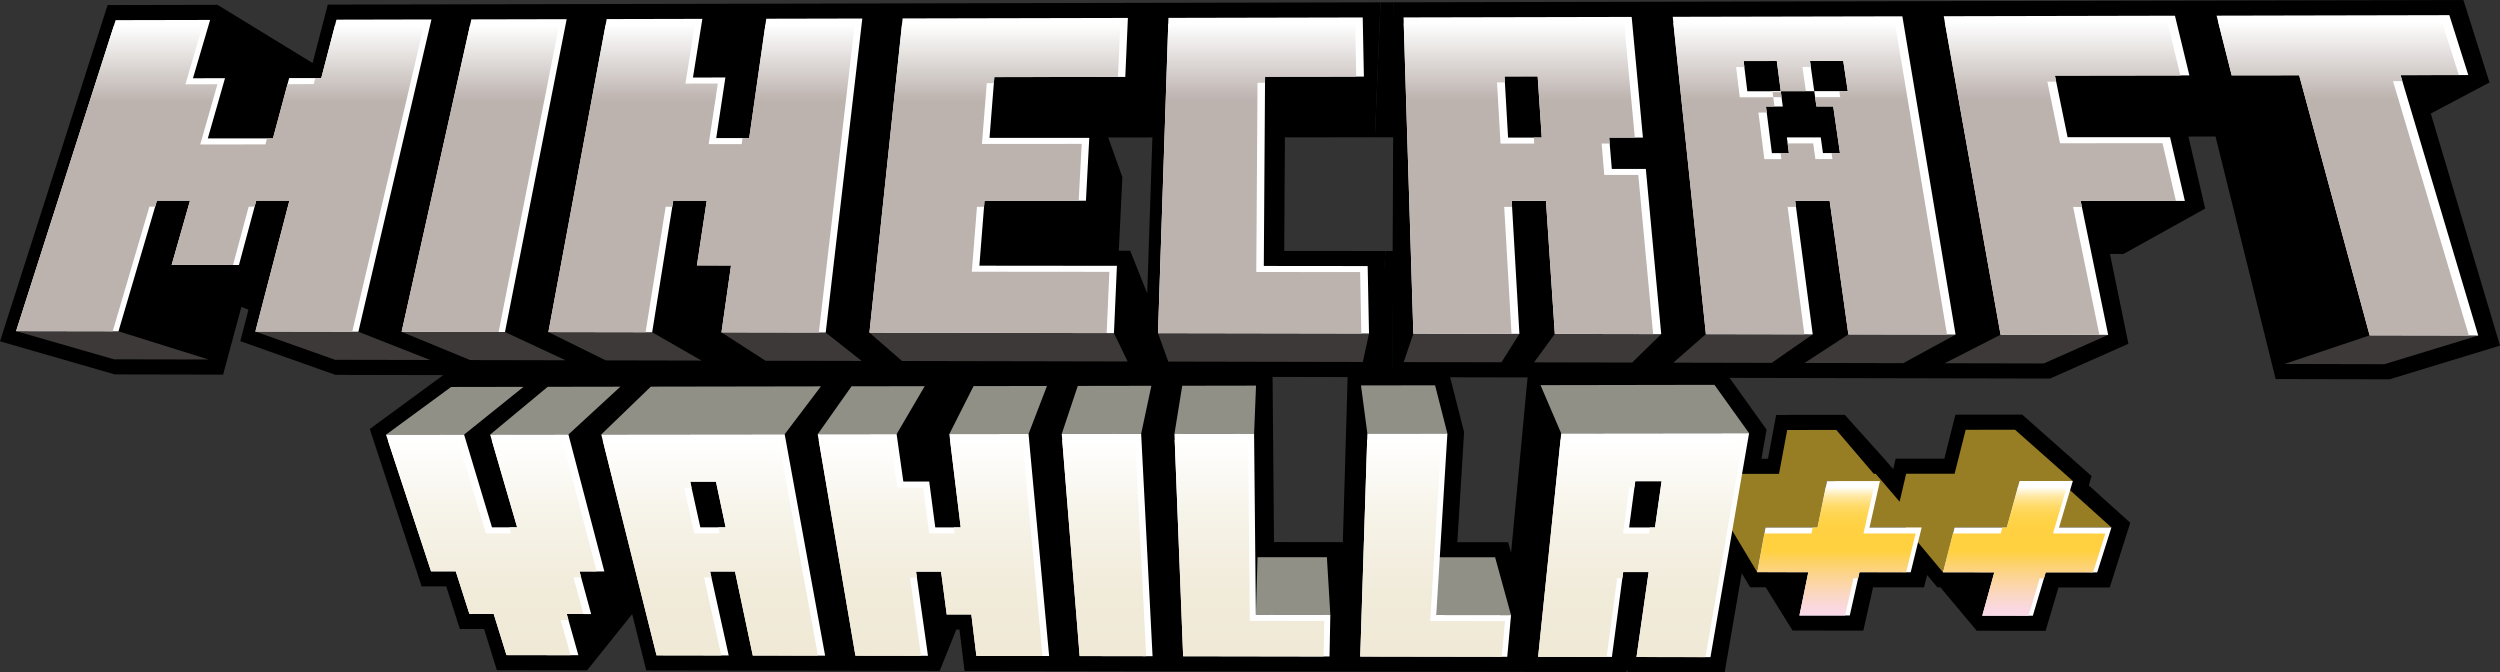 <?xml version="1.0" encoding="UTF-8"?>
<svg id="Layer_2" data-name="Layer 2" xmlns="http://www.w3.org/2000/svg" xmlns:xlink="http://www.w3.org/1999/xlink" viewBox="0 0 1656.31 445.38">
  <rect x="0" y="0" width="1656.31" height="445.38" fill="#333333" stroke="none"/>
  <defs>
    <style>
      .cls-1 {
        fill: url(#linear-gradient-2);
      }

      .cls-2 {
        fill: #fff;
      }

      .cls-3 {
        fill: url(#linear-gradient-17);
      }

      .cls-4 {
        fill: url(#linear-gradient-15);
      }

      .cls-5 {
        fill: url(#linear-gradient-18);
      }

      .cls-6 {
        fill: url(#linear-gradient-14);
      }

      .cls-7 {
        fill: url(#linear-gradient-6);
      }

      .cls-8 {
        fill: url(#linear-gradient-11);
      }

      .cls-9 {
        fill: url(#linear-gradient-10);
      }

      .cls-10 {
        fill: #3d3938;
      }

      .cls-11 {
        fill: url(#linear-gradient-16);
      }

      .cls-12 {
        fill: #919086;
      }

      .cls-13 {
        fill: #977f2e;
      }

      .cls-14 {
        fill: url(#linear-gradient-5);
      }

      .cls-15 {
        fill: url(#linear-gradient-7);
      }

      .cls-16 {
        fill: url(#linear-gradient-9);
      }

      .cls-17 {
        fill: url(#linear-gradient-3);
      }

      .cls-18 {
        fill: url(#linear-gradient);
      }

      .cls-19 {
        fill: #977d23;
      }

      .cls-20 {
        fill: url(#linear-gradient-19);
      }

      .cls-21 {
        fill: url(#linear-gradient-4);
      }

      .cls-22 {
        fill: url(#linear-gradient-8);
      }

      .cls-23 {
        fill: url(#linear-gradient-12);
      }

      .cls-24 {
        fill: url(#linear-gradient-13);
      }
    </style>
    <linearGradient id="linear-gradient" x1="1086.93" y1="435.36" x2="1086.93" y2="291.01" gradientUnits="userSpaceOnUse">
      <stop offset="0" stop-color="#f0e9d6"/>
      <stop offset=".3" stop-color="#f1ebda"/>
      <stop offset=".65" stop-color="#f6f3e8"/>
      <stop offset="1" stop-color="#fff"/>
    </linearGradient>
    <linearGradient id="linear-gradient-2" x1="949.15" y1="435.13" x2="949.15" y2="291.23" xlink:href="#linear-gradient"/>
    <linearGradient id="linear-gradient-3" x1="326.2" y1="434.09" x2="326.2" y2="291.87" xlink:href="#linear-gradient"/>
    <linearGradient id="linear-gradient-4" x1="827.82" y1="434.93" x2="827.82" y2="291.37" xlink:href="#linear-gradient"/>
    <linearGradient id="linear-gradient-5" x1="470.63" y1="434.37" x2="470.63" y2="291.71" xlink:href="#linear-gradient"/>
    <linearGradient id="linear-gradient-6" x1="616.56" y1="434.62" x2="616.56" y2="291.53" xlink:href="#linear-gradient"/>
    <linearGradient id="linear-gradient-7" x1="731.57" y1="434.73" x2="731.57" y2="291.45" xlink:href="#linear-gradient"/>
    <linearGradient id="linear-gradient-8" x1="1341.06" y1="407.92" x2="1341.06" y2="322.66" gradientUnits="userSpaceOnUse">
      <stop offset="0" stop-color="#fad9e8"/>
      <stop offset=".06" stop-color="#fad8df"/>
      <stop offset=".15" stop-color="#fad7c6"/>
      <stop offset=".27" stop-color="#fcd59f"/>
      <stop offset=".41" stop-color="#fdd269"/>
      <stop offset=".5" stop-color="#ffd140"/>
      <stop offset=".67" stop-color="#ffd142"/>
      <stop offset=".75" stop-color="#ffd349"/>
      <stop offset=".8" stop-color="#ffd655"/>
      <stop offset=".85" stop-color="#ffda67"/>
      <stop offset=".88" stop-color="#ffe07e"/>
      <stop offset=".92" stop-color="#ffe69a"/>
      <stop offset=".95" stop-color="#ffefbc"/>
      <stop offset=".98" stop-color="#fff8e2"/>
      <stop offset="1" stop-color="#fff"/>
    </linearGradient>
    <linearGradient id="linear-gradient-9" x1="1216.67" y1="407.78" x2="1216.67" y2="322.72" xlink:href="#linear-gradient-8"/>
    <linearGradient id="linear-gradient-10" x1="1552.62" y1="222.3" x2="1552.62" y2="14.02" gradientUnits="userSpaceOnUse">
      <stop offset=".13" stop-color="#bcb2ae"/>
      <stop offset=".75" stop-color="#bcb2ae"/>
      <stop offset="1" stop-color="#fff"/>
    </linearGradient>
    <linearGradient id="linear-gradient-11" x1="1199.29" y1="221.68" x2="1199.29" y2="14.79" xlink:href="#linear-gradient-10"/>
    <linearGradient id="linear-gradient-12" x1="1177.31" y1="64.4" x2="1177.31" y2="60.4" xlink:href="#linear-gradient-10"/>
    <linearGradient id="linear-gradient-13" x1="1366.51" y1="221.86" x2="1366.51" y2="14.41" xlink:href="#linear-gradient-10"/>
    <linearGradient id="linear-gradient-14" x1="1012.61" y1="221.33" x2="1012.61" y2="15.18" xlink:href="#linear-gradient-10"/>
    <linearGradient id="linear-gradient-15" x1="834.56" y1="220.98" x2="834.56" y2="15.56" xlink:href="#linear-gradient-10"/>
    <linearGradient id="linear-gradient-16" x1="318.25" y1="219.96" x2="318.25" y2="16.7" xlink:href="#linear-gradient-10"/>
    <linearGradient id="linear-gradient-17" x1="145.75" y1="219.78" x2="145.75" y2="16.89" xlink:href="#linear-gradient-10"/>
    <linearGradient id="linear-gradient-18" x1="659.13" y1="220.68" x2="659.13" y2="15.9" xlink:href="#linear-gradient-10"/>
    <linearGradient id="linear-gradient-19" x1="464.81" y1="220.34" x2="464.81" y2="16.27" xlink:href="#linear-gradient-10"/>
  </defs>
  <g id="Layer_1-2" data-name="Layer 1">
    <g id="SubLogo">
      <g>
        <polygon points="362.78 314.41 346.85 256.3 307.46 287.94 325.94 349.38 342.62 349.38 378.29 314.4 362.78 314.41"/>
        <polygon points="410.99 256.19 376.59 287.87 396.63 364.25 383.96 378.58 387.73 392.46 375.48 406.8 383.17 434.1 414.5 395 411.39 382.88 422.88 368.97 419.66 356 431.52 342.1 410.99 256.19"/>
        <polygon points="470.46 378.63 482.77 434.27 507.44 395.09 496.75 342.09 470.46 378.63"/>
        <polygon points="506.75 314.33 491.16 314.34 485.38 285.67 457.29 319.12 463.99 349.39 480.76 349.39 506.75 314.33"/>
        <polygon points="519.86 287.71 546.65 434.37 567.03 395.14 543.87 255.97 519.86 287.71"/>
        <polygon points="632.39 285.51 616.47 285.52 612.65 255.85 594.03 287.63 598.47 319.05 615.62 319.04 619.62 349.4 620.39 349.4 606.91 378.72 614.8 434.49 630.59 395.2 624.69 349.4 636.49 349.4 651.51 314.24 635.83 314.25 632.39 285.51"/>
        <polygon points="681.41 287.53 695.06 434.62 705.45 395.27 693.65 255.71 681.41 287.53"/>
        <polygon points="756.03 287.45 763.59 434.74 769.34 395.33 762.81 255.6 756.03 287.45"/>
        <polygon class="cls-13" points="1287.87 342.04 1280.99 369.35 1313.31 407.89 1321.27 379.17 1287.87 342.04"/>
        <polygon class="cls-13" points="1168.33 369.3 1192.18 407.75 1198.05 379.09 1173.41 342.05 1168.33 369.3"/>
        <polygon points="1068.14 395.61 1084.22 435.28 1092.26 379.02 1075.11 342.06 1068.14 395.61"/>
        <polygon points="1078.75 313.99 1062.82 314 1079.32 349.43 1096.48 349.44 1100.86 318.8 1082.52 284.99 1078.75 313.99"/>
        <polygon points="1007.42 395.55 1019.04 435.17 1034.34 287.14 1020.62 255.16 1007.42 395.55"/>
        <polygon points="897.61 395.45 901.19 434.97 905.92 287.28 901.68 255.36 897.61 395.45"/>
        <polygon points="830.87 287.37 832.04 407.33 833.16 369.15 832.15 255.48 830.87 287.37"/>
      </g>
      <polygon points="1383.87 321.59 1385.71 315.4 1339.78 274.7 1295.51 274.75 1288.18 303.86 1255.93 303.88 1254.3 310.89 1248.3 303.89 1222.21 274.84 1176.75 274.89 1171.34 303.93 1167.04 303.94 1170.38 284.59 1142 244.95 1012.52 245.17 1001.12 366.34 999.16 359.22 965.52 359.21 970 286.28 959.55 245.26 892.97 245.38 889.61 360.7 889.52 359.17 844.07 359.15 843.07 245.46 775.75 245.58 773.35 245.58 707.85 245.69 703.84 245.7 639.86 245.81 622.44 245.84 559.97 245.94 553.34 245.95 428.13 246.17 419.88 246.18 360.25 246.28 355.48 246.29 296.58 246.39 244.98 284.23 279.34 388.51 295.64 388.52 304.66 416.71 320.71 416.73 329.18 444.01 388.97 444.11 418.82 406.85 428.16 444.17 489.29 444.28 491.62 444.28 553.72 444.38 559.31 444.39 622.55 444.5 633.57 417.1 635.67 417.1 639.02 444.53 703.76 444.64 707.05 444.64 773.24 444.76 775.24 444.76 891.64 444.96 893.06 444.96 1008.72 445.15 1012.55 445.16 1077.67 445.27 1077.87 443.76 1078.48 445.27 1142.64 445.38 1153.95 379.78 1159.53 389.06 1169.83 389.07 1187.61 417.74 1234.51 417.8 1240.95 389.12 1274.74 389.14 1276.74 380.96 1283.57 389.14 1285.54 389.14 1309.64 417.88 1355.26 417.94 1363.79 389.19 1397.75 389.21 1411.34 346.34 1383.87 321.59"/>
      <polygon class="cls-19" points="1398.86 349.46 1364.69 318.66 1373.31 318.66 1335 284.71 1302.31 284.74 1294.97 313.86 1262.87 313.88 1258.54 332.38 1242.7 313.89 1241.4 313.89 1216.6 284.84 1184.06 284.88 1178.65 313.93 1146.68 313.95 1141.95 342.05 1164.19 379.07 1169.67 349.44 1204.12 349.44 1210.41 318.74 1214.46 318.74 1238.62 349.45 1262.46 349.45 1287.25 379.14 1294.89 349.45 1329.5 349.45 1336.79 323.13 1364.16 349.45 1398.86 349.46"/>
      <g>
        <polygon class="cls-12" points="298.86 256.38 255.75 288 307.46 287.94 346.85 256.3 298.86 256.38"/>
        <polygon class="cls-12" points="362.87 256.27 324.73 287.92 376.59 287.87 410.99 256.19 362.87 256.27"/>
        <polygon class="cls-12" points="431.17 256.16 398.35 287.84 519.86 287.71 543.87 255.97 431.17 256.16"/>
        <polygon class="cls-12" points="541.74 287.68 594.03 287.63 612.65 255.85 564.16 255.93 541.74 287.68"/>
        <polygon class="cls-12" points="628.94 287.59 681.41 287.53 693.65 255.71 645.01 255.8 628.94 287.59"/>
        <polygon class="cls-12" points="703.42 287.51 756.03 287.45 762.81 255.6 714.05 255.68 703.42 287.51"/>
        <polygon class="cls-12" points="1135.87 254.96 1020.62 255.16 1034.34 287.14 1158.81 287.01 1135.87 254.96"/>
        <polygon class="cls-12" points="944.41 369.2 951.54 407.47 1001.1 407.52 990.54 369.22 944.41 369.2"/>
        <polygon class="cls-12" points="950.78 255.28 901.68 255.36 905.92 287.28 958.93 287.23 950.78 255.28"/>
        <polygon class="cls-12" points="833.16 369.15 832.04 407.33 881.38 407.39 879.1 369.17 833.16 369.15"/>
        <polygon class="cls-12" points="783.26 255.56 778.1 287.43 830.87 287.37 832.15 255.48 783.26 255.56"/>
      </g>
      <path class="cls-2" d="m376.59,287.87l23.8,90.72h-16.43s7.68,28.23,7.68,28.23l-16.15-.02,7.69,27.3-47.63-.08-8.47-27.28-16.11-.02-9.02-28.19h-16.37s-29.83-90.53-29.83-90.53l51.72-.06,18.48,61.44h16.68s-17.9-61.46-17.9-61.46l51.86-.06Zm58.38,146.32l47.81.08-12.31-55.63h16.49s11.78,55.66,11.78,55.66l47.92.08-26.79-146.67-121.51.13,36.62,146.34Zm45.79-84.8h-16.77s-6.7-30.27-6.7-30.27h17.06s6.41,30.27,6.41,30.27m148.19-61.8l7.54,61.81h-16.86s-4-30.36-4-30.36h-17.15s-4.44-31.41-4.44-31.41l-52.29.06,25.01,146.72,48.05.08-7.89-55.77h16.57s3.74,28.37,3.74,28.37l16.31.02,3.35,27.44,48.19.08-13.65-147.09-52.47.06Zm74.48-.08l11.86,147.15,48.31.08-7.56-147.29-52.6.06Zm315.62,147.66l48.87.08,7.48-56.24h16.87s-8.04,56.27-8.04,56.27l48.99.08,25.59-148.35-124.47.14-15.3,148.03Zm77.44-85.73h-17.16s4.07-30.63,4.07-30.63h17.46s-4.38,30.63-4.38,30.63m-190.57-62.15l-4.72,147.69,97.4.16,2.51-27.61-49.56-.06,7.39-120.24-53.01.06Zm-127.81.14l5.76,147.35,96.97.16.54-27.55-49.34-.06-1.17-119.96-52.76.06Z"/>
      <g>
        <path class="cls-18" d="m1154.81,291.01l-120.88.13-14.89,144.03,45.41.08,6.95-52.23h3.47s.53-4,.53-4h16.87s-8.04,56.27-8.04,56.27l45.68.08,24.9-144.35Zm-62.33,62.43h-17.16s4.07-30.63,4.07-30.63h3.47s.53-4,.53-4h17.46s-4.38,30.63-4.38,30.63h-3.43s-.57,4-.57,4Z"/>
        <polygon class="cls-1" points="954.93 291.23 905.79 291.28 901.19 434.97 994.95 435.13 997.1 411.52 947.54 411.47 954.93 291.23"/>
        <polygon class="cls-17" points="257.06 291.99 285.58 378.52 301.95 378.53 310.97 406.72 327.08 406.74 335.55 434.02 378.04 434.09 371.48 410.8 376.61 410.8 375.48 406.8 386.55 406.81 379.96 382.58 385.05 382.58 383.96 378.58 395.34 378.59 372.59 291.87 325.89 291.92 342.62 349.38 337.46 349.38 338.62 353.38 321.94 353.38 303.46 291.94 257.06 291.99"/>
        <polygon class="cls-21" points="826.87 291.37 778.26 291.42 783.86 434.77 876.91 434.93 877.38 411.39 828.04 411.33 826.87 291.37"/>
        <path class="cls-14" d="m434.97,434.19l42.92.07-11.43-51.63h4.89s-.89-4-.89-4h16.49s11.78,55.66,11.78,55.66l43.19.07-26.06-142.66-116.51.13,35.62,142.35Zm22.32-115.07h17.06s6.41,30.27,6.41,30.27h-4.85s.85,4,.85,4h-16.77s-6.7-30.27-6.7-30.27h4.88s-.88-4-.88-4Z"/>
        <polygon class="cls-7" points="677.41 291.53 629.43 291.58 636.49 349.4 632 349.4 632.49 353.4 615.62 353.4 611.62 323.04 594.47 323.05 590.03 291.63 542.42 291.68 566.75 434.41 610.23 434.48 602.91 382.72 607.48 382.72 606.91 378.72 623.48 378.73 627.22 407.09 643.53 407.11 646.87 434.54 690.69 434.62 677.41 291.53"/>
        <polygon class="cls-15" points="715.28 434.66 759.38 434.73 752.03 291.45 703.75 291.5 715.28 434.66"/>
      </g>
      <path class="cls-2" d="m1373.31,318.66l-9.14,30.8h34.7s-9.43,29.75-9.43,29.75l-34.1-.02-8.53,28.74-33.49-.04,7.96-28.72-34.01-.02,7.63-29.7h34.61s8.52-30.77,8.52-30.77l35.28-.02Zm-162.9.08l-6.29,30.7h-34.45s-5.48,29.62-5.48,29.62l33.86.02-5.87,28.66,33.33.04,6.44-28.68,33.94.02,7.26-29.68h-34.54s6.9-30.72,6.9-30.72l-35.12.02Z"/>
      <g>
        <polygon class="cls-22" points="1394.86 353.46 1360.16 353.45 1369.31 322.66 1336.91 322.68 1329.5 349.45 1326.6 349.45 1325.5 353.45 1293.86 353.45 1287.25 379.14 1321.27 379.17 1313.31 407.89 1343.99 407.92 1351.33 383.19 1354.14 383.19 1355.33 379.19 1386.7 379.21 1394.86 353.46"/>
        <polygon class="cls-16" points="1269.16 353.45 1234.62 353.45 1241.52 322.72 1209.59 322.74 1204.12 349.44 1200.94 349.44 1200.12 353.44 1168.93 353.44 1164.19 379.07 1198.05 379.09 1192.18 407.75 1222.41 407.78 1227.95 383.11 1231.05 383.11 1231.95 379.11 1262.87 379.13 1269.16 353.45"/>
      </g>
    </g>
    <g id="Logo">
      <g>
        <path d="m850.82,166.22l.46-75.23,59.62-.05,3.74-89.39-148.2.32-9.31.02-166.13.36-12.19.03-77.83.17-29.09.06-76.26.16-14.25.03-75.13.16-14.93.03-74.16.16-10.05,38.69L144.07,3.2l-72.77.16L0,226.14l76.04,21.91,71.77.15,12.1-44.84,4.71,1.83-5.42,20.84,63.03,22.33,72.85.16,16.38.04,73.6.16,15.86.04,74.46.16,30.81.07,75.67.16,14.01.03,162.81.35,10.29.02,144,.31,4.95-83.57-67.1-.06Zm-102.07-.1h-7.51s2.36-48.74,2.36-48.74l-9.41-26.3,29.3-.03-3.42,103.35-11.31-28.28Z"/>
        <polygon points="1610.45 75.21 1649.35 54.65 1632.06 0 1104.37 1.13 1092.1 1.16 923.41 1.52 922.27 249.87 1002.26 250.04 1008.96 250.05 1087.41 250.22 1101.51 250.25 1358.17 250.81 1410.13 227.75 1397.91 168.24 1406.86 168.25 1460.98 138.19 1449.88 90.48 1467.85 90.46 1507.67 251.13 1583.17 251.29 1656.31 228.98 1610.45 75.21"/>
      </g>
      <g>
        <polygon points="137.66 91.71 190.32 118.95 200.12 81.53 183.09 71.61 190.21 45.24 139.2 13.2 127.84 51.83 146.1 62.16 137.66 91.71"/>
        <path d="m191.73,132.93h-21.97s-4.75,17.69-4.75,17.69l-39.13-17.7h-21.91s-25.48,86.58-25.48,86.58l59.67,18.68,12.99-48.17,18.67,7.23,41.26.06,9.79-39.78h20.35s-49.49-24.59-49.49-24.59Zm-36.68,42.62l4.87-18.06h3.24s-4.85,18.07-4.85,18.07h-3.27Z"/>
        <polygon points="237.43 219.79 285.01 238.5 326.5 45.03 285.85 12.89 237.43 219.79"/>
        <polygon points="334.56 219.96 374.72 238.69 409.73 44.9 375.43 12.7 334.56 219.96"/>
        <polygon points="474.51 91.49 502.59 118.91 507.81 81.27 490.65 62.4 493.24 44.77 465.33 12.5 459.1 51.37 477.66 70.66 474.51 91.49"/>
        <polygon points="474 175.86 476.67 157.68 497.21 157.69 468.22 132.97 446.03 132.97 432.07 220.14 464.75 238.89 472.81 183.94 491.66 197.69 512.54 197.72 484.32 175.87 474 175.86"/>
        <polygon points="547.04 220.34 570.87 239.12 591.64 44.62 571.29 12.27 547.04 220.34"/>
        <polygon points="745.51 50.96 658.76 51.09 655.56 91.37 670.32 118.89 673.06 81.13 753.48 81.06 754.97 44.37 747.24 11.9 745.51 50.96"/>
        <polygon points="719.45 133.01 652.26 133 648.85 176.03 664.57 197.92 667.49 157.8 729.63 157.84 731.52 118.88 721.66 91.33 719.45 133.01"/>
        <polygon points="738.01 220.69 747.08 239.49 748.75 198.04 739.98 176.11 738.01 220.69"/>
        <polygon points="1478.55 49.93 1468.54 10.35 1423.73 43.34 1425.27 50 1361.43 50.09 1323.95 80.58 1406.37 80.51 1428.74 65.02 1432.32 80.49 1473.67 80.46 1513.5 241.14 1569.95 222.18 1523.24 49.87 1478.55 49.93"/>
        <polygon points="1590.43 49.77 1535.81 80.4 1577.3 80.37 1635.3 49.71 1590.43 49.77"/>
        <polygon points="1338.54 158.21 1402.27 158.25 1447.53 133.11 1378.48 133.1 1338.54 158.21"/>
        <polygon points="1256.26 43.6 1288.42 240.66 1325.42 221.74 1287.77 10.73 1256.26 43.6"/>
        <polygon points="1184.96 99.62 1187.8 99.61 1191.63 128.54 1219.02 101.4 1214.59 70.79 1224.19 60.35 1221.2 40.32 1199.18 40.36 1182.82 60.4 1179.81 60.4 1177.19 40.39 1155.2 40.43 1133.14 71.4 1153.5 71.38 1155.55 88.5 1146.59 99.63 1156.89 99.63 1164.8 90.14 1176.28 90.13 1177.34 98.36 1159.2 118.82 1160.36 128.53 1185.2 101.41 1184.96 99.62"/>
        <polygon points="1189.35 133.07 1163.91 158.1 1185 158.11 1195.57 240.46 1224.59 221.56 1212.19 133.07 1189.35 133.07"/>
        <polygon points="1089.83 43.86 1108.61 240.27 1130.19 221.39 1108.23 11.12 1089.83 43.86"/>
        <polygon points="1008.99 118.84 1021.44 91.14 1018.74 50.58 996.81 50.61 986.35 80.87 1006.68 80.85 1008.99 118.84"/>
        <polygon points="1050.3 118.84 1070.98 118.83 1088.45 91.09 1066.1 91.11 1050.3 118.84"/>
        <polygon points="1001.56 133.05 990.42 157.99 1011.38 158.01 1016.37 240.07 1030.1 221.21 1024.23 133.05 1001.56 133.05"/>
        <polygon points="924.43 44.11 929.99 239.89 936.38 221.04 929.88 11.5 924.43 44.11"/>
        <polygon points="837.31 176.2 838.63 198.16 839.34 80.99 900.02 80.94 903.62 50.74 838.14 50.83 837.31 176.2"/>
      </g>
      <g>
        <polygon class="cls-10" points="10.66 219.38 75.47 238.05 138.16 238.18 78.49 219.5 10.66 219.38"/>
        <polygon class="cls-10" points="169.19 219.67 221.97 238.37 285.01 238.5 237.43 219.79 169.19 219.67"/>
        <polygon class="cls-10" points="266.07 219.84 311.46 238.56 374.72 238.69 334.56 219.96 266.07 219.84"/>
        <polygon class="cls-10" points="363.32 220.01 401.28 238.75 464.75 238.89 432.07 220.14 363.32 220.01"/>
        <polygon class="cls-10" points="477.99 220.22 507.14 238.98 570.87 239.12 547.04 220.34 477.99 220.22"/>
        <polygon class="cls-10" points="576.02 220.4 597.62 239.17 747.08 239.49 738.01 220.69 576.02 220.4"/>
        <polygon class="cls-10" points="1569.95 222.18 1513.5 241.14 1579.69 241.29 1641.89 222.31 1569.95 222.18"/>
        <polygon class="cls-10" points="1288.42 240.66 1354.06 240.8 1396.71 221.87 1325.42 221.74 1288.42 240.66"/>
        <polygon class="cls-10" points="1130.19 221.39 1108.61 240.27 1173.8 240.41 1200.96 221.52 1130.19 221.39"/>
        <polygon class="cls-10" points="1224.59 221.56 1195.57 240.46 1260.97 240.6 1295.61 221.69 1224.59 221.56"/>
        <polygon class="cls-10" points="929.99 239.89 994.75 240.03 1006.64 221.17 936.38 221.04 929.99 239.89"/>
        <polygon class="cls-10" points="1016.37 240.07 1081.33 240.21 1100.59 221.34 1030.1 221.21 1016.37 240.07"/>
        <polygon class="cls-10" points="774 239.55 902.91 239.83 907 220.99 767.2 220.74 774 239.55"/>
      </g>
      <path class="cls-2" d="m285.85,12.89l-48.42,206.9-68.24-.12,22.54-86.73h-21.97s-11.45,42.62-11.45,42.62l-44.6-.04,12.17-42.59h-21.91s-25.48,86.58-25.48,86.58l-67.83-.12L76.61,13.34l62.6-.13-11.37,38.63,21.23-.03-11.4,39.9,43.18-.03,10.72-39.94,21.28-.03,10.06-38.69,62.95-.14Zm26.42-.06l-46.19,207.01,68.49.12L375.43,12.7l-63.17.14Zm195.39-.42l-11.29,79.06h-21.86s6.08-40.14,6.08-40.14l-21.49.03,6.23-38.87-63.38.14-38.62,207.38,68.75.12,13.96-87.17h22.19s-6.49,42.88-6.49,42.88l22.59.02-6.33,44.35,69.05.12,24.26-208.07-63.64.14Zm90.34-.19l-21.98,208.18,162,.29,1.97-44.58-91.13-.09,3.41-43.03h67.19s2.21-41.67,2.21-41.67l-66.09.04,3.2-40.29,86.75-.12,1.73-39.07-149.24.32Zm870.54-1.87l10.01,39.58,44.7-.06,46.7,172.32,71.94.13-51.46-172.54,44.87-.06-12.56-39.69-154.2.33Zm-180.76.39l37.65,211.01,71.29.13-18.24-88.77h69.05s-9.82-42.23-9.82-42.23l-67.89.04-8.38-40.82,89.07-.13-9.56-39.56-153.16.33Zm-157.58,210.66l70.77.13-11.61-88.45h22.83s12.41,88.49,12.41,88.49l71.01.13-35.25-210.9-152.13.33,21.97,210.27Zm94-161.04l-22.2.03,1.42,10.13h11.14s4.47,30.9,4.47,30.9h-11.28s-1.46-10.38-1.46-10.38h-22.46s1.36,10.4,1.36,10.4h-11.27s-3.92-30.88-3.92-30.88h11.13s-1.33-10.13-1.33-10.13l-22.16.03-2.45-20,21.98-.04,2.63,20.01,22.18-.03-2.81-20.02,22.02-.04,2.99,20.03m-143.19-49.17l-151.11.32,6.5,209.54,70.26.13-5.08-88.12h22.67s5.87,88.17,5.87,88.17l70.5.13-10.2-109.44h-22.53s-1.75-20.79-1.75-20.79h22.35s-7.45-79.93-7.45-79.93Zm-59.55,79.96h-22.3s-2.34-40.53-2.34-40.53l21.94-.03,2.7,40.56M774.12,11.84l-6.92,208.9,139.8.25-.89-44.72-68.81-.07.83-125.37,65.48-.09-.78-39.18-128.72.28Z"/>
      <g>
        <polygon class="cls-9" points="1617.74 14.02 1469.55 14.33 1478.55 49.93 1523.24 49.87 1569.95 222.18 1635.69 222.3 1585.43 53.77 1591.62 53.76 1590.43 49.77 1629.04 49.72 1617.74 14.02"/>
        <path class="cls-8" d="m1130.19,221.39l65.24.12-11.08-84.44h5.53s-.53-4-.53-4h22.83s12.41,88.49,12.41,88.49l65.34.12-34.58-206.89-146.72.32,21.55,206.28Zm25.01-180.96l21.98-.04,2.63,20.01,16.62-.02-2.25-16.02h5.56s-.56-4-.56-4l22.02-.04,2.99,20.03h-5.6s.6,4,.6,4l-16.64.02.86,6.13h11.14s4.47,30.9,4.47,30.9h-5.58s.58,4,.58,4h-11.28s-1.46-10.38-1.46-10.38h-16.93s.84,6.4.84,6.4h-5.52s.52,4,.52,4h-11.27s-3.92-30.88-3.92-30.88h5.51s-.51-4-.51-4h5.61s-.8-6.13-.8-6.13l-22.16.03-2.45-20h5.49s-.49-4-.49-4Z"/>
        <polygon class="cls-23" points="1174.81 64.4 1180.34 64.4 1179.81 60.4 1174.29 60.41 1174.81 64.4"/>
        <polygon class="cls-24" points="1435.94 14.41 1288.49 14.72 1325.42 221.74 1390.89 221.86 1373.48 137.1 1379.3 137.1 1378.48 133.1 1441.6 133.11 1432.71 94.87 1364.81 94.91 1356.43 54.09 1362.25 54.09 1361.43 50.09 1444.53 49.98 1435.94 14.41"/>
        <path class="cls-6" d="m1076,15.18l-145.99.31,6.38,205.55,65.03.12-4.85-84.12h5.23s-.23-4-.23-4h22.67s5.87,88.17,5.87,88.17l65.12.12-9.83-105.43h-22.53s-1.75-20.79-1.75-20.79h5.34s-.34-4-.34-4h16.98s-7.08-75.93-7.08-75.93Zm-59.55,79.96h-22.3s-2.34-40.53-2.34-40.53h5.23s-.23-4-.23-4l21.94-.03,2.7,40.56h-5.27s.27,4,.27,4Z"/>
        <polygon class="cls-4" points="773.99 15.83 767.2 220.74 901.92 220.98 901.12 180.27 832.31 180.2 833.14 54.83 838.11 54.83 838.14 50.83 898.54 50.75 897.84 15.56 773.99 15.83"/>
        <polygon class="cls-11" points="266.07 219.84 330.35 219.96 370.43 16.7 311.37 16.82 266.07 219.84"/>
        <polygon class="cls-3" points="280.85 16.89 221.86 17.01 212.84 51.71 208.88 51.72 207.84 55.71 190.49 55.74 180.84 91.68 176.91 91.68 175.84 95.68 132.66 95.71 144.06 55.8 122.84 55.83 134.2 17.2 75.33 17.33 10.66 219.38 74.67 219.5 98.97 136.92 102.79 136.92 103.97 132.92 125.89 132.92 113.72 175.51 154.39 175.55 164.76 136.93 168.69 136.93 169.76 132.93 191.73 132.93 169.19 219.67 233.37 219.78 280.85 16.89"/>
        <polygon class="cls-5" points="576.02 220.4 733.19 220.68 734.98 180.11 643.85 180.03 647.26 137 651.95 137 652.26 133 714.66 133.01 716.66 95.33 650.56 95.37 653.76 55.09 658.44 55.08 658.76 51.09 740.69 50.97 742.24 15.9 597.58 16.21 576.02 220.4"/>
        <polygon class="cls-20" points="566.29 16.27 507.09 16.4 496.37 91.48 491.94 91.48 491.37 95.48 469.51 95.49 475.59 55.34 454.1 55.37 460.33 16.5 401.2 16.63 363.32 220.01 427.71 220.13 441.03 136.97 445.39 136.97 446.03 132.97 468.22 132.97 461.73 175.85 484.32 175.87 477.99 220.22 542.5 220.34 566.29 16.27"/>
      </g>
      <polygon points="923.41 1.52 914.64 1.54 910.9 90.93 924.43 90.93 923.41 1.52"/>
      <polygon points="917.92 166.28 923.28 166.28 922.27 249.87 910.9 249.84 917.92 166.28"/>
    </g>
  </g>
</svg>